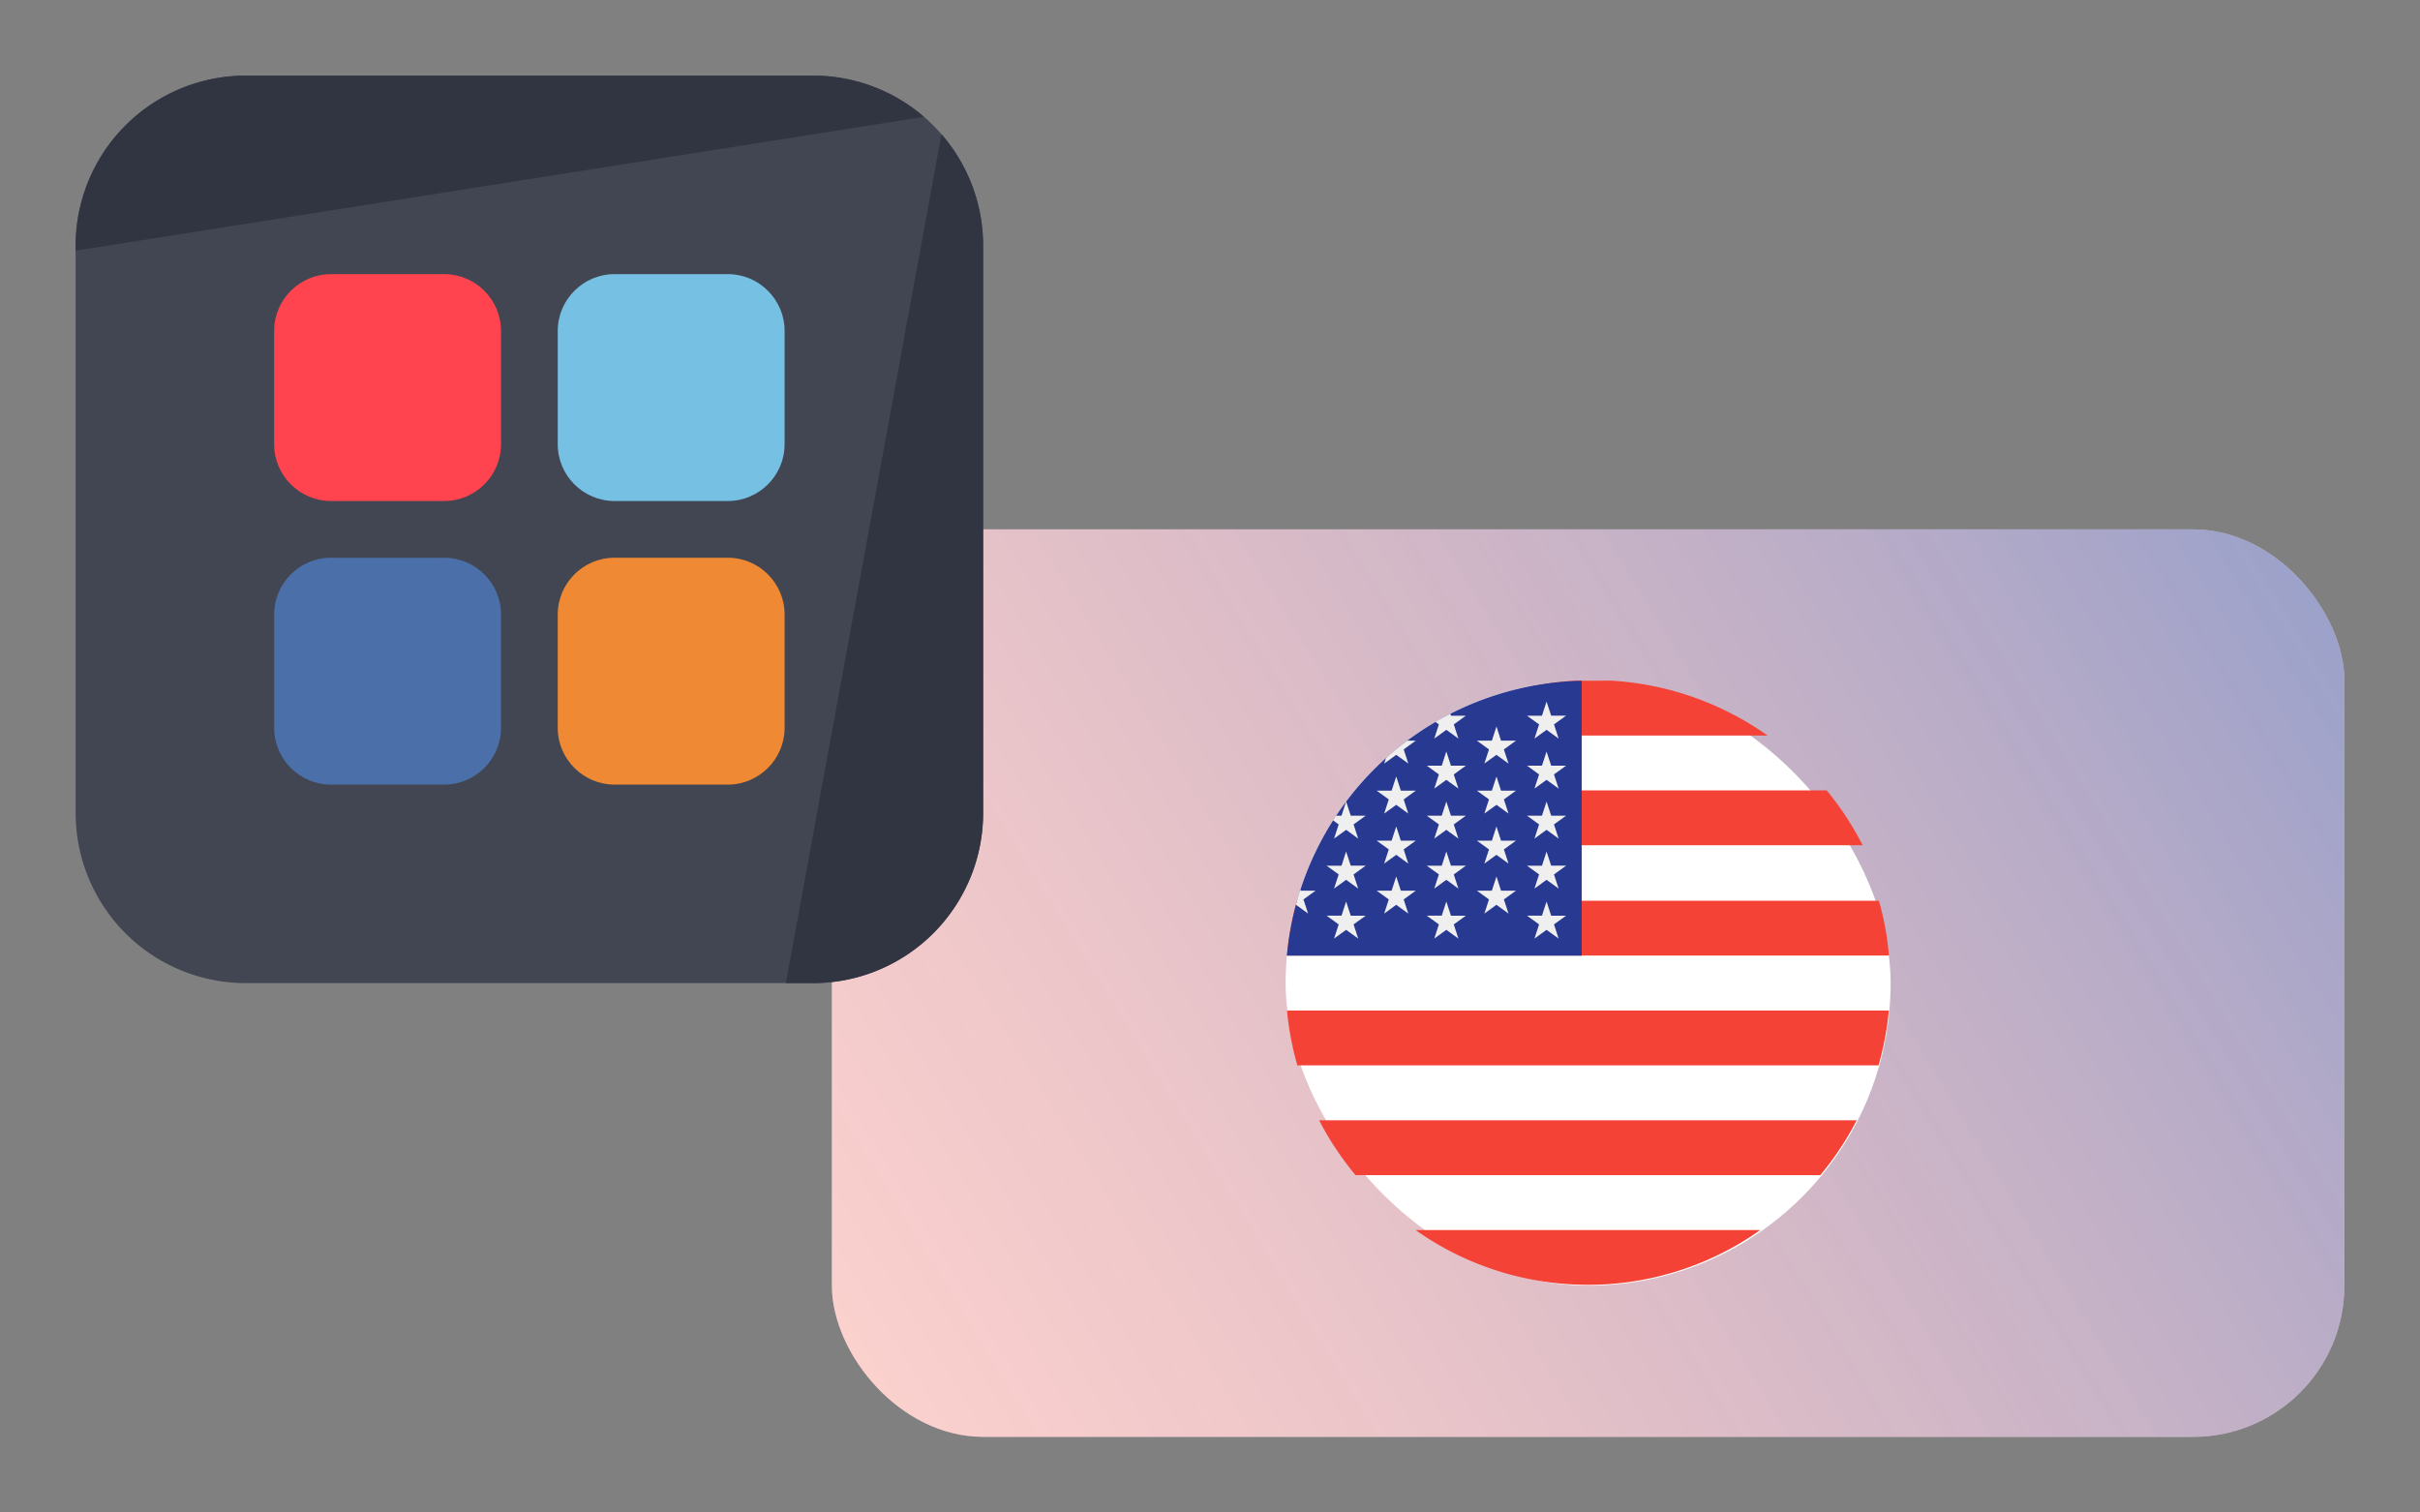 <svg width="64" height="40" fill="none" xmlns="http://www.w3.org/2000/svg"><rect width="100%" height="100%" fill="#808080" stroke="none"/><rect x="22" y="14" width="40" height="24" rx="4" fill="#fff"/><rect x="22" y="14" width="40" height="24" rx="4" fill="url(#prefix__paint0_radial_22407_89947)"/><rect x="34" y="18" width="16" height="16" rx="8" fill="#fff"/><path fill-rule="evenodd" clip-rule="evenodd" d="M41.662 18a7.96 7.96 0 00-4.149 1.452h9.232A7.961 7.961 0 0042.597 18H41.66zm-5.713 2.903A7.983 7.983 0 0035 22.354H49.26a7.988 7.988 0 00-.95-1.451H35.95zm-1.916 4.369c.044-.498.134-.983.265-1.451h15.393c.132.467.222.952.265 1.45H34.033zm.003 1.452c.047.498.14.983.274 1.451h15.37a7.91 7.91 0 00.273-1.451H34.036zm1.812 4.354a7.982 7.982 0 01-.962-1.451H49.103a8 8 0 01-.962 1.451H35.85zm5.809 2.894l.024.001.024.001a7.875 7.875 0 004.848-1.444h-9.117a7.875 7.875 0 004.22 1.442z" fill="#F44336"/><path d="M41.83 18.004a7.992 7.992 0 00-7.796 7.27h7.796v-7.27z" fill="#283991"/><path d="M35.6 22.52l.122.374h.395l-.32.232.122.374-.319-.232-.319.232.122-.375-.32-.23h.395l.122-.375zM35.6 23.842l.122.375h.395l-.32.23.122.375-.319-.231-.319.231.122-.374-.32-.232h.395l.122-.374zM36.925 20.536l.122.374h.395l-.32.232.122.374-.319-.231-.319.231.122-.374-.32-.232h.395l.122-.374zM36.925 21.858l.122.375h.395l-.32.231.122.375-.319-.232-.319.232.122-.375-.32-.231h.395l.122-.375zM36.925 23.18l.122.375h.395l-.32.232.122.374-.319-.232-.319.232.122-.374-.32-.232h.395l.122-.374zM34.594 24.161l-.122-.374.32-.232h-.395l-.009-.027a7.627 7.627 0 00-.118.406l.005-.005.32.232zM35.281 22.178l.32-.232.318.232-.122-.375.32-.231h-.395l-.122-.375-.122.375h-.145l-.08.123.15.108-.122.375zM36.925 19.963l.32.23-.122-.373.318-.232h-.227c-.194.145-.38.297-.56.459l-.048.147.32-.231zM37.931 19.533l.32-.232.318.232-.121-.375.319-.23h-.395l-.016-.051c-.134.068-.266.139-.396.214l.093.067-.122.375zM38.25 19.875l.122.374h.395l-.32.232.122.374-.319-.231-.319.231.122-.374-.32-.232h.396l.121-.374zM38.25 21.198l.122.374h.395l-.32.231.122.375-.319-.232-.319.232.122-.375-.32-.231h.396l.121-.374zM38.25 22.52l.122.374h.395l-.32.232.122.374-.319-.232-.319.232.122-.375-.32-.23h.396l.121-.375zM38.25 23.842l.122.375h.395l-.32.23.122.375-.319-.231-.319.231.122-.374-.32-.232h.396l.121-.374zM39.576 19.214l.121.374h.395l-.32.232.123.374-.32-.231-.319.23.122-.373-.319-.232h.395l.122-.374zM39.576 20.536l.121.374h.395l-.32.232.123.374-.32-.231-.319.231.122-.374-.319-.232h.395l.122-.374zM39.576 21.858l.121.375h.395l-.32.231.123.375-.32-.232-.319.232.122-.375-.319-.231h.395l.122-.375zM39.576 23.18l.121.375h.395l-.32.232.123.374-.32-.232-.319.232.122-.374-.319-.232h.395l.122-.374zM40.9 18.553l.123.374h.394l-.32.231.123.375-.32-.232-.319.232.122-.375-.319-.23h.395l.122-.375zM40.9 19.875l.123.374h.394l-.32.232.123.374-.32-.231-.319.231.122-.374-.319-.232h.395l.122-.374zM40.9 21.198l.123.374h.394l-.32.231.123.375-.32-.232-.319.232.122-.375-.319-.231h.395l.122-.374zM40.9 22.52l.123.374h.394l-.32.232.123.374-.32-.232-.319.232.122-.375-.319-.23h.395l.122-.375zM40.9 23.842l.123.375h.394l-.32.23.123.375-.32-.231-.319.231.122-.374-.319-.232h.395l.122-.374z" fill="#EFEFEF"/><g clip-path="url(#prefix__clip0_22407_89947)"><path d="M2 6.5A4.5 4.5 0 016.5 2h15A4.5 4.5 0 0126 6.5v15a4.5 4.5 0 01-4.5 4.5h-15A4.5 4.5 0 012 21.5v-15z" fill="#414652"/><path d="M14.75 16.25c0-.825.675-1.5 1.5-1.5h3c.825 0 1.5.675 1.5 1.5v3c0 .825-.675 1.5-1.5 1.5h-3c-.825 0-1.5-.675-1.5-1.5v-3z" fill="#EF8933"/><path d="M7.25 16.25c0-.825.675-1.5 1.5-1.5h3c.825 0 1.5.675 1.5 1.5v3c0 .825-.675 1.5-1.5 1.5h-3c-.825 0-1.5-.675-1.5-1.5v-3z" fill="#4B6FA8"/><path d="M14.75 8.75c0-.825.675-1.5 1.5-1.5h3c.825 0 1.5.675 1.5 1.5v3c0 .825-.675 1.5-1.5 1.5h-3c-.825 0-1.5-.675-1.5-1.5v-3z" fill="#76C0E3"/><path d="M7.25 8.75c0-.825.675-1.5 1.5-1.5h3c.825 0 1.5.675 1.5 1.5v3c0 .825-.675 1.5-1.5 1.5h-3c-.825 0-1.5-.675-1.5-1.5v-3z" fill="#FF444F"/><path d="M6.5 2A4.5 4.5 0 002 6.5v.13l22.436-3.54A4.482 4.482 0 0021.5 2h-15zM24.899 3.55L20.783 26h.717a4.5 4.5 0 004.5-4.5v-15c0-1.128-.415-2.16-1.101-2.95z" fill="#303541"/></g><defs><radialGradient id="prefix__paint0_radial_22407_89947" cx="0" cy="0" r="1" gradientUnits="userSpaceOnUse" gradientTransform="matrix(40 -24 444.205 740.344 22 38)"><stop stop-color="#F44336" stop-opacity=".24"/><stop offset="1" stop-color="#283991" stop-opacity=".48"/></radialGradient><clipPath id="prefix__clip0_22407_89947"><path fill="#fff" transform="translate(2 2)" d="M0 0h24v24H0z"/></clipPath></defs></svg>